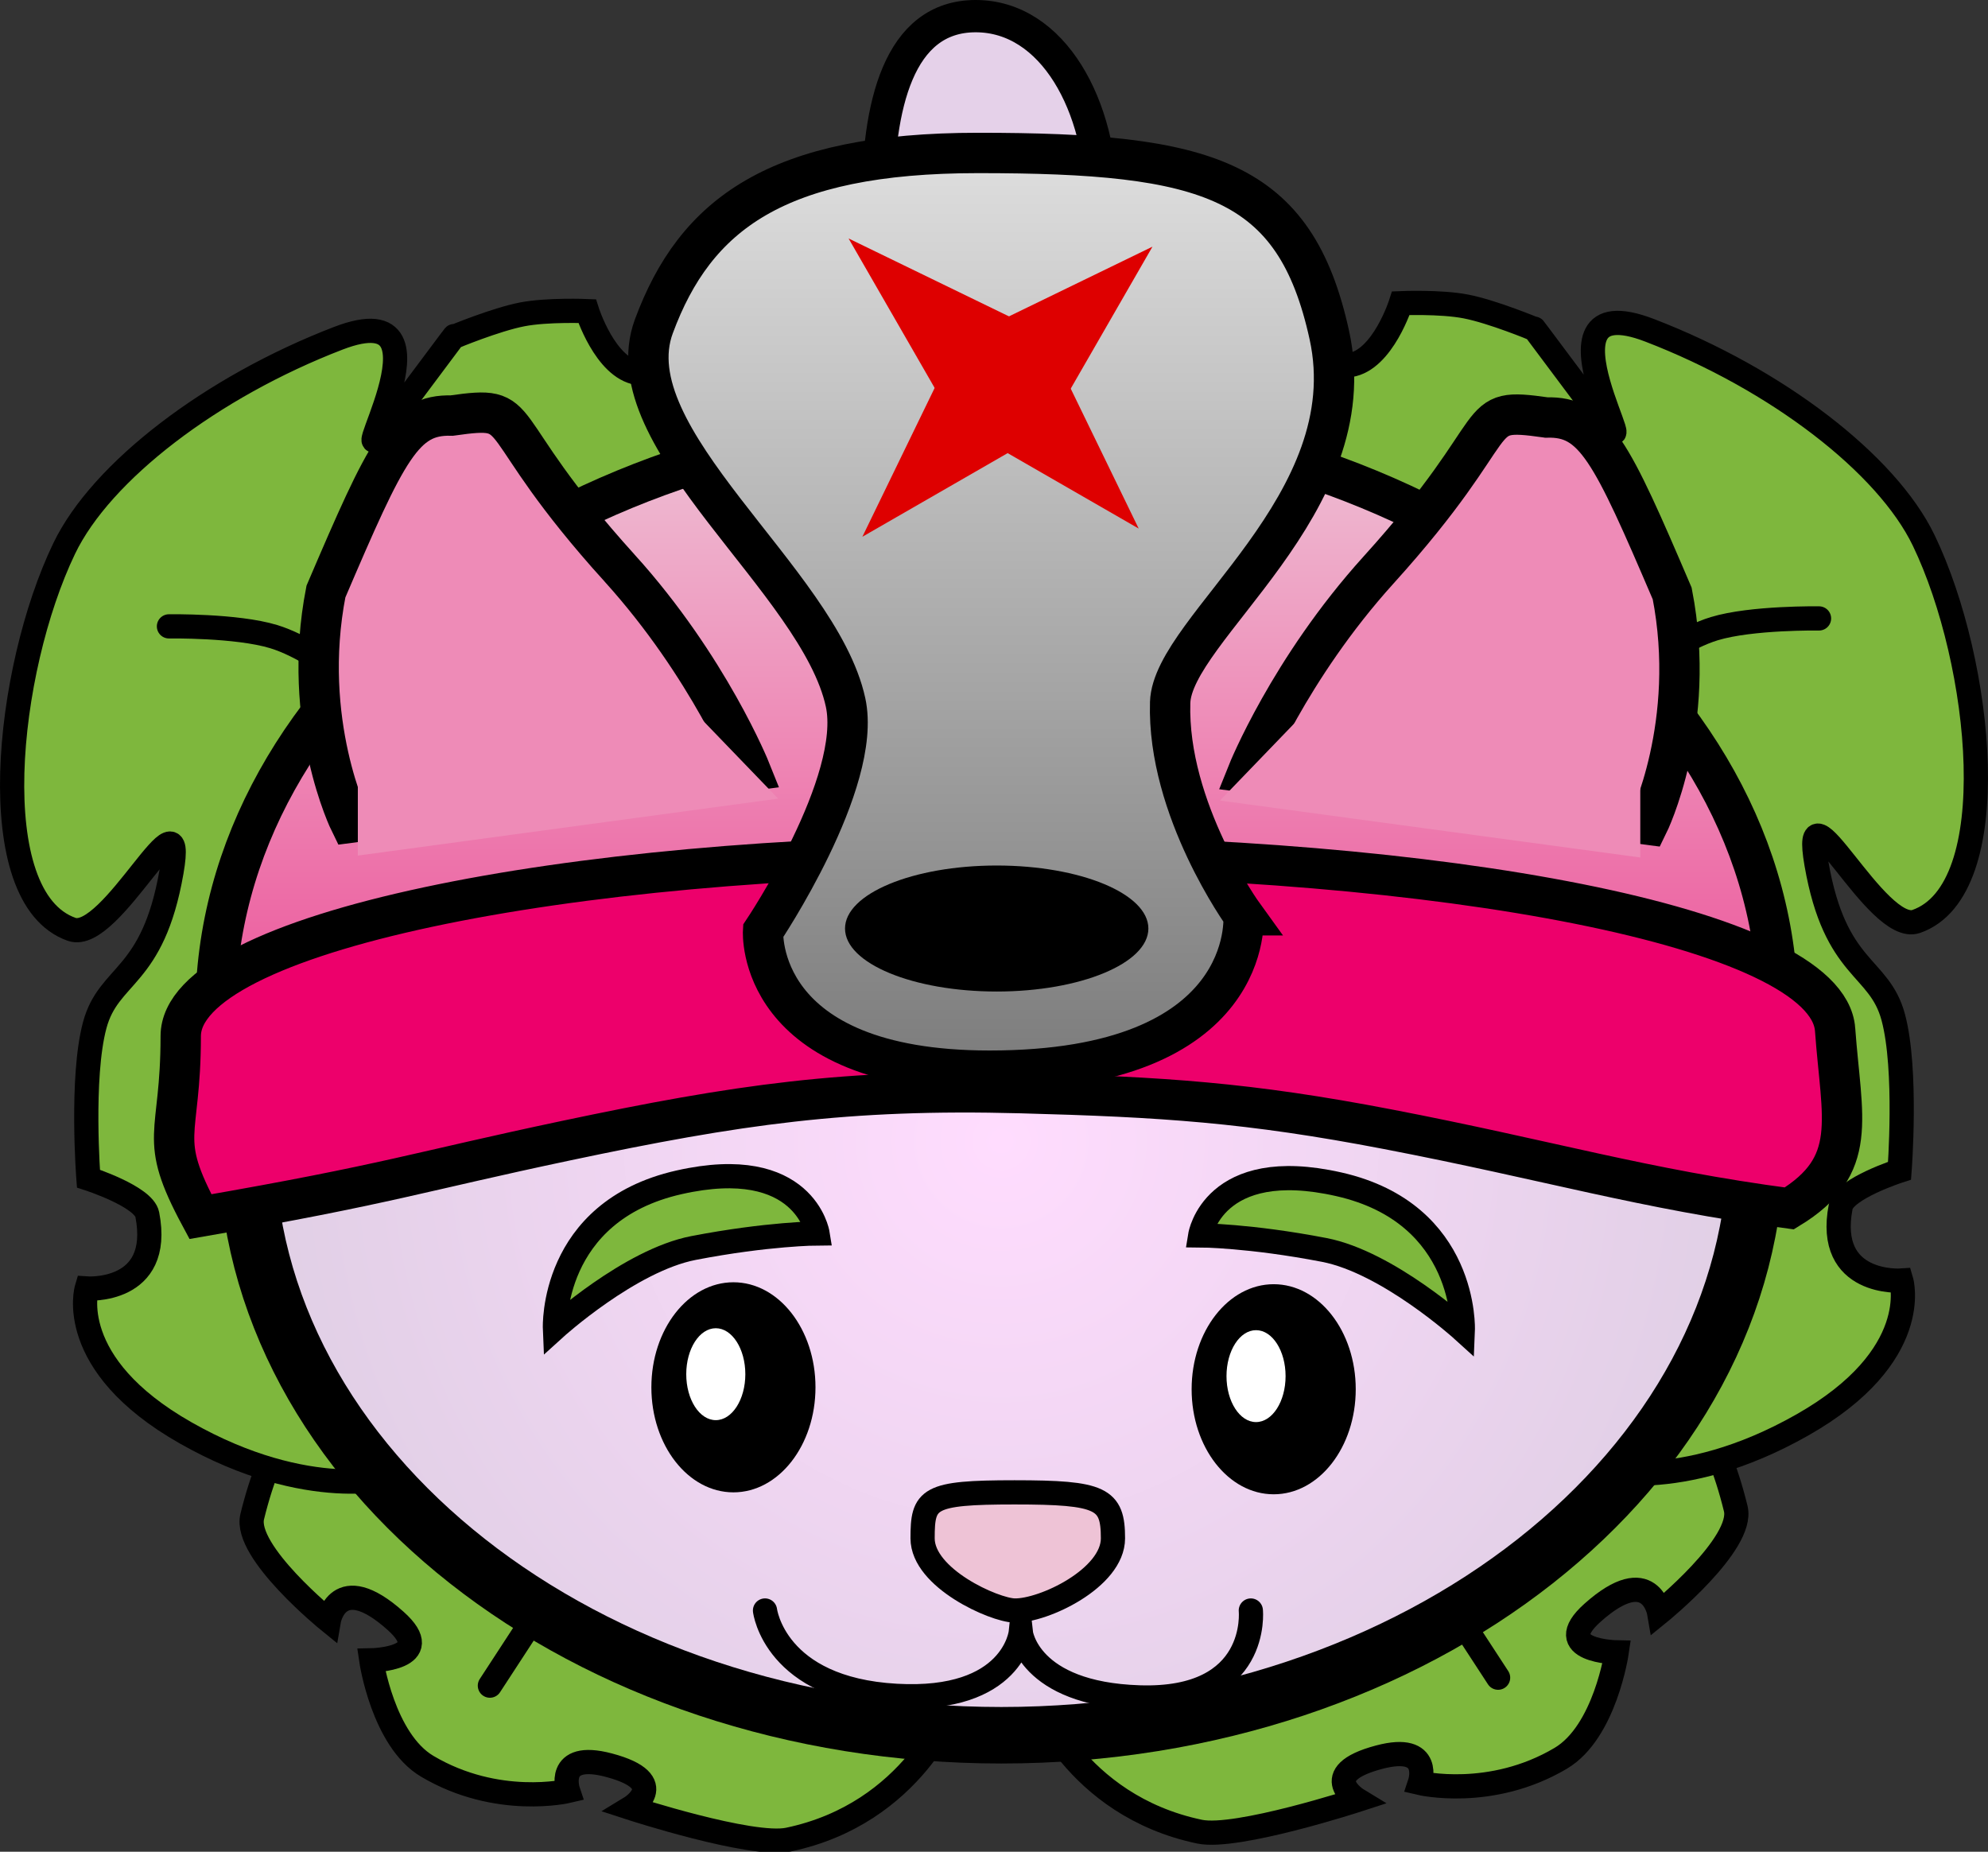<svg version="1.1" xmlns="http://www.w3.org/2000/svg" xmlns:xlink="http://www.w3.org/1999/xlink" width="123.151" height="114.712" viewBox="0,0,123.151,114.712"><rect x="0" y="0" width="123.151" height="114.712" fill="#333333" stroke="none"/><defs><radialGradient cx="240.456" cy="193.335" r="46.768" gradientUnits="userSpaceOnUse" id="color-1"><stop offset="0" stop-color="#ffdcfe"/><stop offset="1" stop-color="#e0cfe5"/></radialGradient><linearGradient x1="240.169" y1="148.517" x2="240.169" y2="195.096" gradientUnits="userSpaceOnUse" id="color-2"><stop offset="0" stop-color="#eec3d6"/><stop offset="1" stop-color="#ed3c8c"/></linearGradient><linearGradient x1="240.313" y1="132.12" x2="240.313" y2="188.97" gradientUnits="userSpaceOnUse" id="color-3"><stop offset="0" stop-color="#dedede"/><stop offset="1" stop-color="#7c7c7c"/></linearGradient></defs><g transform="translate(-178.425,-122.644)"><g data-paper-data="{&quot;isPaintingLayer&quot;:true}" fill-rule="nonzero" stroke-linejoin="miter" stroke-miterlimit="10" stroke-dasharray="" stroke-dashoffset="0" style="mix-blend-mode: normal"><path d="M246.673,135.353c0,6.147 -2.148,11.131 -6.939,11.131c-4.79,0 -6.939,-4.983 -6.939,-11.131c0,-6.147 1.281,-11.709 6.071,-11.709c4.79,0 7.806,5.562 7.806,11.709z" data-paper-data="{&quot;origPos&quot;:null}" fill="#e5d1e9" stroke="#000000" stroke-width="2" stroke-linecap="butt"/><g data-paper-data="{&quot;origPos&quot;:null,&quot;index&quot;:null}" stroke="#000000" stroke-width="1.5"><path d="M278.057,206.546c0,0 5.452,-0.421 7.892,9.553c0.533,2.18 -4.741,6.456 -4.741,6.456c0,0 -0.543,-3.206 -4.129,-0.007c-2.67,2.383 1.495,2.456 1.495,2.456c0,0 -0.718,4.932 -3.463,6.561c-4.342,2.577 -8.729,1.531 -8.729,1.531c0,0 0.837,-2.49 -2.526,-1.598c-3.963,1.051 -1.329,2.648 -1.329,2.648c0,0 -7.507,2.444 -9.787,1.966c-7.771,-1.627 -10.167,-8.337 -10.167,-8.337z" data-paper-data="{&quot;origPos&quot;:null}" fill="#7eb73d" stroke-linecap="butt"/><path d="M271.228,226.573l-2.748,-4.213" data-paper-data="{&quot;origPos&quot;:null}" fill="none" stroke-linecap="round"/></g><g data-paper-data="{&quot;origPos&quot;:null,&quot;origRot&quot;:0,&quot;index&quot;:null}" stroke="#000000" stroke-width="1.5"><path d="M248.912,149.68c0,0 -1.706,-10.233 0.347,-11.786c1.167,-0.883 7.905,5.544 7.905,5.544c0,0 3.096,2.097 4.9,1.82c2.025,-0.312 3.141,-3.832 3.141,-3.832c0,0 2.453,-0.103 4.023,0.202c1.661,0.322 4.256,1.403 4.256,1.403c0,0 -0.746,-1.011 4.019,5.37c3.548,4.752 -4.746,-8.318 3.114,-5.294c7.86,3.023 14.688,8.257 16.981,13.023c3.628,7.54 5.104,21.648 -0.466,23.595c-2.461,0.86 -7.171,-9.258 -6.183,-3.576c1.164,6.695 3.887,6.259 4.759,9.515c0.872,3.256 0.389,9.503 0.389,9.503c0,0 -3.428,1.103 -3.646,2.227c-0.954,4.918 3.753,4.58 3.753,4.58c0,0 1.389,4.672 -6.123,8.939c-7.654,4.348 -12.973,2.728 -12.973,2.728z" data-paper-data="{&quot;origPos&quot;:null}" fill="#7eb73d" stroke-linecap="butt"/><path d="M276.529,167.195c0,0 4.599,-4.548 8.098,-5.608c2.304,-0.698 6.482,-0.633 6.482,-0.633" data-paper-data="{&quot;origPos&quot;:null}" fill="none" stroke-linecap="round"/></g><g data-paper-data="{&quot;origPos&quot;:null}" stroke="#000000" stroke-width="1.5"><path d="M237.426,228.269c0,0 -2.396,6.71 -10.167,8.337c-2.28,0.477 -9.787,-1.966 -9.787,-1.966c0,0 2.635,-1.597 -1.329,-2.648c-3.364,-0.892 -2.526,1.598 -2.526,1.598c0,0 -4.387,1.045 -8.729,-1.531c-2.745,-1.629 -3.463,-6.561 -3.463,-6.561c0,0 4.166,-0.074 1.495,-2.456c-3.585,-3.199 -4.129,0.007 -4.129,0.007c0,0 -5.274,-4.276 -4.741,-6.456c2.44,-9.974 7.892,-9.553 7.892,-9.553z" data-paper-data="{&quot;origPos&quot;:null}" fill="#7eb73d" stroke-linecap="butt"/><path d="M208.772,227.066l2.748,-4.213" data-paper-data="{&quot;origPos&quot;:null}" fill="none" stroke-linecap="round"/></g><g data-paper-data="{&quot;origPos&quot;:null,&quot;origRot&quot;:0}" stroke="#000000" stroke-width="1.5"><path d="M202.892,214.132c0,0 -5.318,1.62 -12.973,-2.728c-7.512,-4.267 -6.123,-8.939 -6.123,-8.939c0,0 4.707,0.338 3.753,-4.58c-0.218,-1.124 -3.646,-2.227 -3.646,-2.227c0,0 -0.483,-6.247 0.389,-9.503c0.872,-3.256 3.595,-2.819 4.759,-9.515c0.988,-5.682 -3.722,4.436 -6.183,3.576c-5.57,-1.947 -4.094,-16.055 -0.466,-23.595c2.293,-4.767 9.121,-10 16.981,-13.023c7.86,-3.023 -0.434,10.047 3.114,5.294c4.764,-6.381 4.019,-5.37 4.019,-5.37c0,0 2.595,-1.081 4.256,-1.403c1.57,-0.304 4.023,-0.202 4.023,-0.202c0,0 1.116,3.52 3.141,3.832c1.804,0.278 4.9,-1.82 4.9,-1.82c0,0 4.136,0.512 5.303,1.395c2.054,1.554 2.949,4.848 2.949,4.848z" data-paper-data="{&quot;origPos&quot;:null}" fill="#7eb73d" stroke-linecap="butt"/><path d="M188.891,161.446c0,0 4.178,-0.065 6.482,0.633c3.499,1.06 8.098,5.608 8.098,5.608" data-paper-data="{&quot;origPos&quot;:null}" fill="none" stroke-linecap="round"/></g><path d="M287.224,193.335c0,20.326 -20.939,36.804 -46.768,36.804c-25.829,0 -46.768,-16.478 -46.768,-36.804c0,-20.326 20.939,-36.804 46.768,-36.804c25.829,0 46.768,16.478 46.768,36.804z" data-paper-data="{&quot;origPos&quot;:null}" fill="url(#color-1)" stroke="#000000" stroke-width="3.5" stroke-linecap="butt"/><path d="M288.564,185.321c0,20.326 -22.48,2.643 -49.208,2.643c-26.728,0 -47.581,17.683 -47.581,-2.643c0,-20.326 21.667,-36.804 48.395,-36.804c26.728,0 48.395,16.478 48.395,36.804z" data-paper-data="{&quot;origPos&quot;:null}" fill="url(#color-2)" stroke="#000000" stroke-width="2.5" stroke-linecap="butt"/><path d="M292.104,186.422c0.407,5.573 1.512,8.426 -2.837,11.081c-9.097,-1.202 -14.873,-2.982 -24.871,-4.905c-8.645,-1.662 -13.933,-2.002 -22.733,-2.237c-10.791,-0.289 -17.598,0.711 -28.161,2.942c-9.193,1.942 -11.01,2.693 -22.661,4.709c-2.714,-5.045 -1.22,-4.782 -1.22,-11.184c0,-6.401 23.883,-11.184 50.835,-11.184c26.952,0 51.182,4.393 51.648,10.777z" data-paper-data="{&quot;origPos&quot;:null}" fill="#ed006b" stroke="#000000" stroke-width="2.5" stroke-linecap="butt"/><g data-paper-data="{&quot;origPos&quot;:null}" fill="#ee8bb7" stroke-linecap="butt"><path d="M216.808,157.836c5.544,6.129 8.111,12.548 8.111,12.548l-24.807,3.228c0,0 -3.076,-6.233 -1.497,-14.321c3.777,-8.83 4.811,-10.989 7.788,-10.903c4.881,-0.687 2.035,0.196 10.404,9.448z" data-paper-data="{&quot;origPos&quot;:null}" stroke="#000000" stroke-width="2.5"/><path d="M200.592,175.645v-8.979l16.623,-4.317l9.414,9.769z" data-paper-data="{&quot;origPos&quot;:null}" stroke="none" stroke-width="0"/></g><g data-paper-data="{&quot;origPos&quot;:null,&quot;index&quot;:null}" fill="#ee8bb7" stroke-linecap="butt"><path d="M274.225,148.508c2.977,-0.086 4.012,2.073 7.788,10.903c1.579,8.087 -1.497,14.321 -1.497,14.321l-24.807,-3.228c0,0 2.567,-6.419 8.111,-12.548c8.369,-9.252 5.523,-10.135 10.404,-9.448z" data-paper-data="{&quot;origPos&quot;:null}" stroke="#000000" stroke-width="2.5"/><path d="M253.999,172.237l9.414,-9.769l16.623,4.317v8.979z" data-paper-data="{&quot;origPos&quot;:null}" stroke="none" stroke-width="0"/></g><path d="M255.91,222.412c0,0 0.578,5.622 -6.899,5.382c-6.927,-0.222 -7.352,-4.024 -7.352,-4.024c0,0 -0.455,4.335 -7.71,3.928c-7.547,-0.423 -8.134,-5.287 -8.134,-5.287" data-paper-data="{&quot;origPos&quot;:null}" fill="none" stroke="#000000" stroke-width="1.5" stroke-linecap="round"/><path d="M247.37,217.939c0,2.471 -4.309,4.513 -6.1,4.473c-1.263,-0.028 -5.693,-2.003 -5.693,-4.473c0,-2.471 0.303,-2.847 5.693,-2.847c5.39,0 6.1,0.376 6.1,2.847z" data-paper-data="{&quot;origPos&quot;:null}" fill="#eec3d6" stroke="#000000" stroke-width="1.5" stroke-linecap="butt"/><g stroke-width="0" stroke-linecap="butt"><path d="M228.942,208.585c0,3.594 -2.276,6.507 -5.083,6.507c-2.808,0 -5.083,-2.913 -5.083,-6.507c0,-3.594 2.276,-6.507 5.083,-6.507c2.808,0 5.083,2.913 5.083,6.507z" data-paper-data="{&quot;origPos&quot;:null}" fill="#000000" stroke="#000000"/><path d="M224.596,207.772c0,1.572 -0.819,2.847 -1.83,2.847c-1.011,0 -1.83,-1.275 -1.83,-2.847c0,-1.572 0.819,-2.847 1.83,-2.847c1.011,0 1.83,1.275 1.83,2.847z" data-paper-data="{&quot;origPos&quot;:null}" fill="#ffffff" stroke="none"/></g><g data-paper-data="{&quot;origPos&quot;:null}" stroke-width="0" stroke-linecap="butt"><path d="M262.409,208.705c0,3.594 -2.276,6.507 -5.083,6.507c-2.808,0 -5.083,-2.913 -5.083,-6.507c0,-3.594 2.276,-6.507 5.083,-6.507c2.808,0 5.083,2.913 5.083,6.507z" data-paper-data="{&quot;origPos&quot;:null}" fill="#000000" stroke="#000000"/><path d="M258.063,207.892c0,1.572 -0.819,2.847 -1.83,2.847c-1.011,0 -1.83,-1.275 -1.83,-2.847c0,-1.572 0.819,-2.847 1.83,-2.847c1.011,0 1.83,1.275 1.83,2.847z" data-paper-data="{&quot;origPos&quot;:null}" fill="#ffffff" stroke="none"/></g><path d="M229.069,199.051c0,0 -3.063,0.013 -7.682,0.904c-3.949,0.762 -8.585,4.97 -8.585,4.97c0,0 -0.304,-7.23 7.682,-9.037c7.789,-1.763 8.585,3.163 8.585,3.163z" data-paper-data="{&quot;origPos&quot;:null}" fill="#7eb73d" stroke="#000000" stroke-width="1.5" stroke-linecap="butt"/><path d="M261.36,196.008c7.986,1.807 7.682,9.037 7.682,9.037c0,0 -4.636,-4.209 -8.585,-4.97c-4.619,-0.891 -7.682,-0.904 -7.682,-0.904c0,0 0.797,-4.926 8.585,-3.163z" data-paper-data="{&quot;origPos&quot;:null,&quot;index&quot;:null}" fill="#7eb73d" stroke="#000000" stroke-width="1.5" stroke-linecap="butt"/><path d="M255.457,179.345c0,0 0.839,9.625 -15.731,9.625c-14.571,0 -14.03,-8.652 -14.03,-8.652c0,0 6.183,-9.204 5.11,-14.159c-1.637,-7.56 -14.44,-16.366 -11.877,-23.298c2.563,-6.931 7.601,-10.742 20.087,-10.742c14.253,0 19.635,1.592 21.758,11.286c2.294,10.477 -9.722,18.163 -9.861,22.756c-0.201,6.625 4.544,13.184 4.544,13.184z" data-paper-data="{&quot;origPos&quot;:null}" fill="url(#color-3)" stroke="#000000" stroke-width="2.5" stroke-linecap="butt"/><path d="M249.564,180.164c0,2.156 -4.207,3.903 -9.396,3.903c-5.189,0 -9.396,-1.747 -9.396,-3.903c0,-2.156 4.207,-3.903 9.396,-3.903c5.189,0 9.396,1.747 9.396,3.903z" data-paper-data="{&quot;origPos&quot;:null}" fill="#000000" stroke="none" stroke-width="0" stroke-linecap="butt"/><path d="M237.56,148.822l-6.567,-11.405l12.096,5.875l5.875,12.096z" fill="#de0000" stroke="none" stroke-width="0" stroke-linecap="butt"/><path d="M231.846,155.896l5.875,-12.096l12.096,-5.875l-6.567,11.405z" data-paper-data="{&quot;index&quot;:null}" fill="#de0000" stroke="none" stroke-width="0" stroke-linecap="butt"/></g></g></svg>